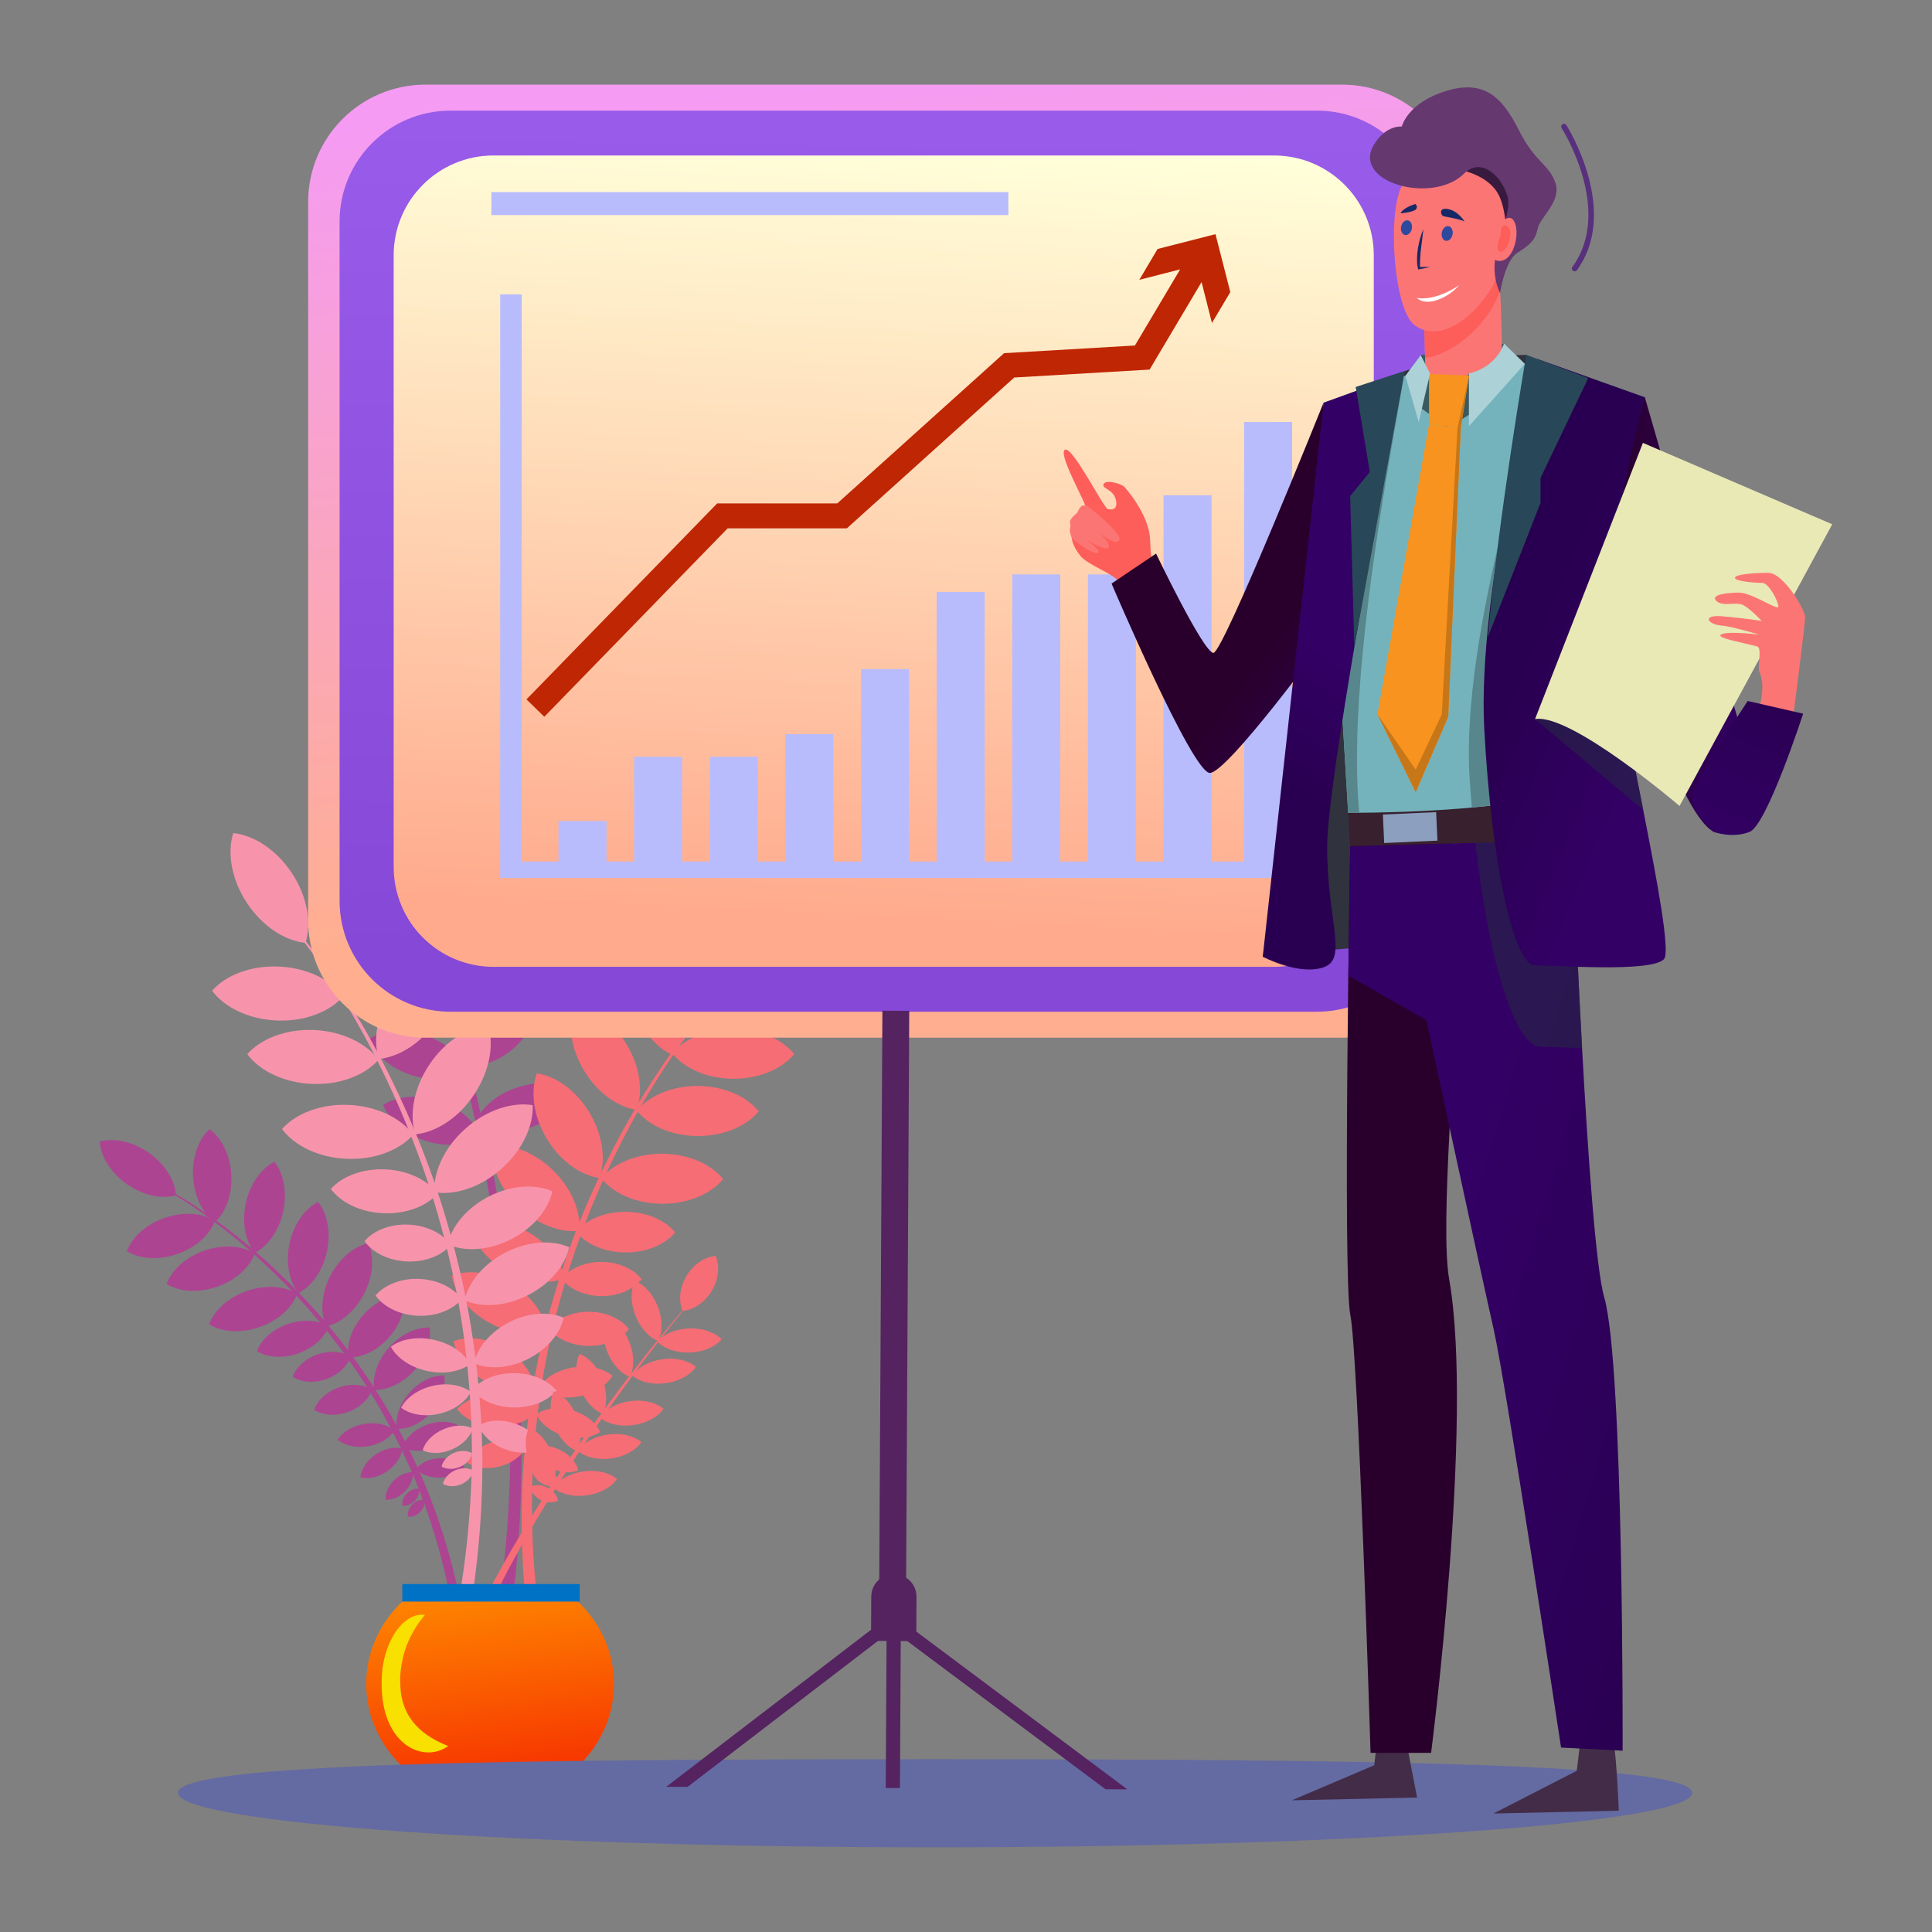<?xml version="1.0" encoding="utf-8"?>
<!-- Generator: Adobe Illustrator 24.2.3, SVG Export Plug-In . SVG Version: 6.00 Build 0)  -->
<svg version="1.1" id="Layer_1" xmlns="http://www.w3.org/2000/svg" xmlns:xlink="http://www.w3.org/1999/xlink" x="0px" y="0px"
	 viewBox="0 0 300 300" style="enable-background:new 0 0 300 300;" xml:space="preserve">
<rect x="0" y="0" width="300" height="300" fill="#808080" stroke="none"/>
<style type="text/css">
	.st0{fill:#F66D75;}
	.st1{fill:#AC4492;}
	.st2{fill:#F794AC;}
	.st3{fill:url(#SVGID_1_);}
	.st4{fill:#F8E000;}
	.st5{fill:#0072C5;}
	.st6{fill:#646AA2;}
	.st7{fill:url(#SVGID_2_);}
	.st8{fill:url(#SVGID_3_);}
	.st9{fill:url(#SVGID_4_);}
	.st10{fill:#B9BCFC;}
	.st11{fill:#BF2604;}
	.st12{fill:#542360;}
	.st13{fill:#432C47;}
	.st14{fill:#30323E;}
	.st15{fill:#FD5E5A;}
	.st16{fill:#FC7575;}
	.st17{fill:url(#SVGID_5_);}
	.st18{fill:url(#SVGID_6_);}
	.st19{fill:url(#SVGID_7_);}
	.st20{opacity:0.57;fill:#262943;}
	.st21{fill:#38202E;}
	.st22{fill:#8C9FBF;}
	.st23{fill:#75B3BC;}
	.st24{fill:#58868D;}
	.st25{fill:url(#SVGID_8_);}
	.st26{fill:url(#SVGID_9_);}
	.st27{fill:#284758;}
	.st28{fill:#3B5A5E;}
	.st29{fill:url(#SVGID_10_);}
	.st30{fill:#E9E9B6;}
	.st31{fill:#381A3F;}
	.st32{fill:#653870;}
	.st33{fill:#172866;}
	.st34{fill:#2F499F;}
	.st35{fill:#FFFFFF;}
	.st36{fill:url(#SVGID_11_);}
	.st37{fill:#ACD1D7;}
	.st38{fill:#F7931E;}
	.st39{fill:#C77618;}
	.st40{fill:#58307D;}
</style>
<g>
	<g>
		<g>
			<path class="st0" d="M102.08,208.33c1.04,1.08,2.92,1.77,5.05,1.69c2.13-0.08,3.96-0.9,4.92-2.05c-1.04-1.08-2.92-1.77-5.05-1.69
				C104.87,206.35,103.04,207.17,102.08,208.33z"/>
			<g>
				<path class="st1" d="M79.04,252.73c1.42-9.7,2.07-19.51,1.91-29.29c-0.04-4.89-0.31-9.78-0.7-14.65
					c-0.37-4.87-0.97-9.73-1.64-14.56c-1.39-9.67-3.35-19.25-5.77-28.71c-1.22-4.73-2.57-9.42-4.04-14.07
					c-1.48-4.65-3.06-9.26-4.88-13.8l-0.57,0.24c1.75,4.52,3.28,9.16,4.69,13.81c1.41,4.65,2.7,9.35,3.85,14.07
					c2.3,9.45,4.13,19.01,5.39,28.65c0.61,4.82,1.15,9.65,1.45,14.5c0.33,4.84,0.53,9.7,0.51,14.55c0.04,9.7-0.73,19.4-2.25,28.95
					L79.04,252.73z"/>
				<path class="st1" d="M61.06,118.2c2.76,1.67,4.97,5.2,5.58,9.51c0.61,4.32-0.52,8.32-2.71,10.69c-2.76-1.67-4.97-5.2-5.58-9.51
					C57.74,124.57,58.87,120.56,61.06,118.2z"/>
				<path class="st1" d="M77.35,133.08c0.34,2.5-0.73,5.57-3.06,8.05c-2.33,2.49-5.32,3.75-7.84,3.58c-0.34-2.5,0.73-5.57,3.06-8.05
					C71.84,134.17,74.83,132.9,77.35,133.08z"/>
				<path class="st1" d="M65.86,144.77c-2.12,1.37-5.35,1.71-8.59,0.66c-3.24-1.05-5.66-3.22-6.58-5.57
					c2.12-1.37,5.35-1.71,8.59-0.66C62.52,140.26,64.95,142.42,65.86,144.77z"/>
				<path class="st1" d="M69.14,155.29c-2.12,1.37-5.35,1.71-8.59,0.66c-3.24-1.05-5.66-3.22-6.58-5.57
					c2.12-1.37,5.35-1.71,8.59-0.66C65.81,150.78,68.23,152.94,69.14,155.29z"/>
				<path class="st1" d="M72.45,166.27c-2.12,1.37-5.35,1.71-8.59,0.66c-3.24-1.05-5.66-3.22-6.58-5.57
					c2.12-1.37,5.35-1.71,8.59-0.66C69.12,161.75,71.54,163.92,72.45,166.27z"/>
				<path class="st1" d="M74.67,176.49c-2.12,1.37-5.35,1.71-8.59,0.66c-3.24-1.05-5.66-3.22-6.58-5.57
					c2.12-1.37,5.35-1.71,8.59-0.66C71.34,171.97,73.76,174.14,74.67,176.49z"/>
				<path class="st1" d="M73.75,174.42c2.12,1.37,5.35,1.71,8.59,0.66c3.24-1.05,5.66-3.22,6.58-5.57
					c-2.12-1.37-5.35-1.71-8.59-0.66C77.09,169.9,74.66,172.07,73.75,174.42z"/>
				<path class="st1" d="M80.32,142.8c0.34,2.5-0.73,5.57-3.06,8.05c-2.33,2.49-5.32,3.75-7.84,3.58c-0.34-2.5,0.73-5.57,3.06-8.05
					C74.81,143.89,77.8,142.63,80.32,142.8z"/>
				<path class="st1" d="M83.72,153.85c0.34,2.5-0.73,5.57-3.06,8.05c-2.33,2.49-5.32,3.75-7.84,3.58c-0.34-2.5,0.73-5.57,3.06-8.05
					C78.21,154.94,81.21,153.67,83.72,153.85z"/>
				<g>
					<path class="st1" d="M26.59,185.02c3.01,1.66,5.83,3.61,8.57,5.68c2.73,2.07,5.34,4.3,7.84,6.66c2.49,2.35,4.87,4.84,7.11,7.43
						c2.24,2.61,4.33,5.33,6.29,8.15c3.92,5.64,7.19,11.74,9.82,18.1c2.57,6.39,4.48,13.04,5.69,19.83l-1.46,0.24
						c-1.09-6.7-2.86-13.3-5.31-19.64c-2.5-6.32-5.64-12.4-9.44-18.06c-1.9-2.83-3.94-5.56-6.12-8.19c-2.19-2.61-4.51-5.12-6.96-7.5
						c-2.45-2.38-5.01-4.64-7.7-6.75c-2.69-2.1-5.48-4.09-8.44-5.79L26.59,185.02z"/>
					<path class="st1" d="M15.49,177.27c0.16,2.29,1.68,4.82,4.21,6.6c2.53,1.78,5.43,2.36,7.63,1.74c-0.16-2.29-1.68-4.82-4.21-6.6
						C20.59,177.23,17.69,176.65,15.49,177.27z"/>
					<path class="st1" d="M32.53,175.34c-1.69,1.55-2.73,4.31-2.55,7.4c0.18,3.09,1.53,5.72,3.38,7.06c1.69-1.55,2.73-4.31,2.55-7.4
						C35.74,179.31,34.39,176.68,32.53,175.34z"/>
					<path class="st1" d="M42.6,180.39c-2.04,1.04-3.78,3.43-4.43,6.45c-0.65,3.03-0.05,5.92,1.38,7.71
						c2.04-1.04,3.78-3.43,4.43-6.45C44.63,185.07,44.03,182.17,42.6,180.39z"/>
					<path class="st1" d="M49.39,186.63c-2.04,1.04-3.78,3.43-4.43,6.45c-0.65,3.03-0.05,5.92,1.38,7.71
						c2.04-1.04,3.78-3.43,4.43-6.45C51.42,191.31,50.82,188.42,49.39,186.63z"/>
					<path class="st1" d="M57.2,193.05c-2.24,0.48-4.53,2.35-5.93,5.11c-1.4,2.76-1.56,5.71-0.64,7.8c2.24-0.48,4.53-2.35,5.93-5.11
						C57.97,198.09,58.13,195.15,57.2,193.05z"/>
					<path class="st1" d="M62.7,201.09c-2.04-0.09-4.44,1.01-6.28,3.08c-1.84,2.07-2.64,4.58-2.31,6.6
						c2.04,0.09,4.44-1.01,6.28-3.08C62.23,205.62,63.03,203.11,62.7,201.09z"/>
					<path class="st1" d="M66.7,206.14c-2.04-0.09-4.44,1.01-6.28,3.08c-1.83,2.07-2.64,4.58-2.31,6.6
						c2.04,0.09,4.44-1.01,6.28-3.08C66.22,210.67,67.02,208.16,66.7,206.14z"/>
					<path class="st1" d="M68.98,213.59c-1.75-0.07-3.81,0.86-5.38,2.64c-1.57,1.77-2.26,3.93-1.98,5.66
						c1.75,0.07,3.81-0.86,5.38-2.64C68.57,217.48,69.26,215.32,68.98,213.59z"/>
					<path class="st1" d="M71.19,221.36c-1.27-0.72-3.17-0.81-5.03-0.09c-1.86,0.72-3.2,2.05-3.67,3.44
						c1.28,0.72,3.17,0.81,5.03,0.09C69.38,224.09,70.73,222.75,71.19,221.36z"/>
					<path class="st1" d="M72.08,227.77c-0.78-0.87-2.2-1.42-3.8-1.35c-1.59,0.07-2.96,0.74-3.67,1.68c0.78,0.87,2.2,1.42,3.8,1.35
						C70.01,229.37,71.38,228.71,72.08,227.77z"/>
					<path class="st1" d="M19.7,194.29c1.95,1.21,4.89,1.45,7.82,0.44c2.93-1.01,5.09-3.02,5.87-5.18
						c-1.95-1.21-4.89-1.45-7.82-0.44C22.64,190.12,20.48,192.14,19.7,194.29z"/>
					<path class="st1" d="M25.87,199.37c1.95,1.21,4.89,1.45,7.82,0.44c2.92-1.01,5.09-3.02,5.87-5.18
						c-1.95-1.21-4.89-1.45-7.82-0.44C28.82,195.21,26.66,197.22,25.87,199.37z"/>
					<path class="st1" d="M32.46,205.64c1.95,1.21,4.89,1.45,7.82,0.44c2.92-1.01,5.09-3.03,5.87-5.18
						c-1.95-1.21-4.89-1.45-7.82-0.44C35.41,201.48,33.25,203.49,32.46,205.64z"/>
					<path class="st1" d="M39.9,209.81c1.58,0.98,3.98,1.18,6.36,0.36c2.38-0.82,4.14-2.46,4.78-4.21
						c-1.58-0.98-3.98-1.18-6.36-0.36C42.29,206.43,40.53,208.06,39.9,209.81z"/>
					<path class="st1" d="M45.46,213.8c1.3,0.84,3.24,1.03,5.16,0.36c1.92-0.66,3.33-2.02,3.83-3.48c-1.3-0.84-3.24-1.03-5.16-0.36
						C47.37,210.99,45.96,212.34,45.46,213.8z"/>
					<path class="st1" d="M48.79,218.92c1.3,0.84,3.24,1.03,5.16,0.36c1.92-0.66,3.33-2.02,3.83-3.48c-1.3-0.84-3.24-1.03-5.16-0.36
						C50.7,216.11,49.29,217.46,48.79,218.92z"/>
					<path class="st1" d="M52.43,223.55c1.05,0.89,2.81,1.33,4.7,1.02c1.89-0.31,3.42-1.27,4.13-2.45
						c-1.05-0.89-2.81-1.33-4.69-1.02C54.68,221.41,53.15,222.38,52.43,223.55z"/>
					<path class="st1" d="M55.96,229.39c1.18,0.34,2.75,0.03,4.14-0.92c1.39-0.95,2.25-2.3,2.36-3.53
						c-1.18-0.34-2.75-0.03-4.14,0.92C56.93,226.82,56.07,228.17,55.96,229.39z"/>
					<path class="st1" d="M59.88,232.88c0.94,0.08,2.07-0.37,2.98-1.28c0.91-0.91,1.36-2.05,1.27-2.99
						c-0.94-0.08-2.07,0.37-2.98,1.28C60.24,230.8,59.79,231.94,59.88,232.88z"/>
					<path class="st1" d="M62.48,233.79c0.62,0.09,1.34-0.15,1.9-0.71c0.56-0.56,0.8-1.28,0.71-1.9c-0.62-0.09-1.34,0.15-1.9,0.71
						C62.63,232.45,62.39,233.18,62.48,233.79z"/>
					<path class="st1" d="M63.32,235.51c0.62,0.09,1.34-0.15,1.9-0.71c0.56-0.56,0.8-1.28,0.71-1.9c-0.61-0.09-1.34,0.15-1.9,0.71
						C63.47,234.17,63.23,234.9,63.32,235.51z"/>
				</g>
				<g>
					<path class="st0" d="M110.9,155.1c-3.03,3.32-5.69,6.92-8.21,10.62c-2.51,3.71-4.8,7.57-6.9,11.53
						c-2.1,3.96-3.99,8.03-5.68,12.19c-1.67,4.16-3.12,8.42-4.36,12.73c-2.48,8.63-3.97,17.55-4.55,26.52
						c-0.5,8.98-0.06,18.02,1.29,26.93l1.9-0.31c-1.47-8.75-2.04-17.66-1.69-26.54c0.44-8.87,1.77-17.72,4.1-26.31
						c1.16-4.3,2.53-8.54,4.13-12.7c1.61-4.15,3.43-8.23,5.46-12.2c2.03-3.97,4.25-7.85,6.69-11.58c2.45-3.72,5.06-7.37,8.01-10.7
						L110.9,155.1z"/>
					<path class="st0" d="M121.38,140.85c0.76,2.9-0.06,6.67-2.44,9.94c-2.38,3.27-5.73,5.2-8.72,5.36
						c-0.76-2.9,0.06-6.67,2.44-9.93C115.05,142.94,118.39,141.01,121.38,140.85z"/>
					<path class="st0" d="M99.47,145.62c2.74,1.2,5.19,4.19,6.27,8.09c1.08,3.9,0.51,7.72-1.22,10.16c-2.74-1.2-5.19-4.19-6.27-8.09
						C97.17,151.87,97.74,148.06,99.47,145.62z"/>
					<path class="st0" d="M89.14,156.09c2.96,0.43,6.12,2.65,8.19,6.13c2.08,3.47,2.55,7.3,1.53,10.12
						c-2.96-0.43-6.12-2.65-8.19-6.13C88.59,162.74,88.12,158.91,89.14,156.09z"/>
					<path class="st0" d="M83.36,166.67c2.96,0.43,6.12,2.65,8.19,6.13c2.08,3.47,2.55,7.3,1.53,10.12
						c-2.96-0.43-6.12-2.65-8.19-6.13C82.81,173.32,82.34,169.49,83.36,166.67z"/>
					<path class="st0" d="M76.39,177.9c2.97-0.34,6.59,1,9.49,3.83c2.9,2.82,4.33,6.41,4.07,9.39c-2.97,0.34-6.59-1-9.49-3.83
						C77.56,184.46,76.12,180.88,76.39,177.9z"/>
					<path class="st0" d="M72.96,190.15c2.49-0.97,5.92-0.62,9.06,1.17c3.14,1.79,5.19,4.56,5.63,7.2
						c-2.49,0.97-5.92,0.62-9.06-1.17C75.44,195.56,73.4,192.79,72.96,190.15z"/>
					<path class="st0" d="M70.14,198.08c2.49-0.97,5.92-0.62,9.06,1.17c3.14,1.79,5.19,4.56,5.63,7.2
						c-2.49,0.97-5.92,0.62-9.06-1.17C72.63,203.49,70.58,200.72,70.14,198.08z"/>
					<path class="st0" d="M70.44,208.26c2.14-0.83,5.08-0.53,7.77,1c2.69,1.53,4.45,3.91,4.82,6.17c-2.14,0.83-5.08,0.53-7.77-1
						C72.58,212.9,70.82,210.52,70.44,208.26z"/>
					<path class="st0" d="M70.97,218.81c1.28-1.43,3.59-2.33,6.18-2.22c2.6,0.11,4.83,1.19,5.98,2.72
						c-1.28,1.43-3.58,2.33-6.18,2.22C74.35,221.42,72.12,220.33,70.97,218.81z"/>
					<path class="st0" d="M72.55,227.11c0.6-1.41,2.13-2.68,4.13-3.27c2-0.58,3.97-0.33,5.24,0.54c-0.6,1.41-2.13,2.68-4.13,3.27
						C75.79,228.23,73.82,227.97,72.55,227.11z"/>
					<path class="st0" d="M123.32,163.68c-1.9,2.31-5.44,3.85-9.49,3.83c-4.05-0.02-7.56-1.61-9.44-3.94
						c1.9-2.31,5.44-3.85,9.49-3.83C117.92,159.76,121.44,161.35,123.32,163.68z"/>
					<path class="st0" d="M117.81,172.57c-1.9,2.31-5.44,3.85-9.49,3.83c-4.05-0.02-7.57-1.61-9.44-3.94
						c1.9-2.31,5.44-3.85,9.49-3.83C112.41,168.65,115.93,170.23,117.81,172.57z"/>
					<path class="st0" d="M112.29,183.09c-1.9,2.31-5.44,3.85-9.49,3.83c-4.05-0.02-7.56-1.61-9.44-3.94
						c1.9-2.31,5.44-3.85,9.49-3.83C106.89,179.17,110.41,180.76,112.29,183.09z"/>
					<path class="st0" d="M104.84,191.37c-1.55,1.88-4.43,3.13-7.72,3.11c-3.29-0.02-6.15-1.31-7.68-3.2
						c1.55-1.88,4.43-3.13,7.72-3.11C100.46,188.19,103.32,189.48,104.84,191.37z"/>
					<path class="st0" d="M99.63,198.64c-1.25,1.58-3.58,2.63-6.23,2.62c-2.66-0.02-4.97-1.1-6.2-2.69
						c1.25-1.58,3.58-2.63,6.23-2.62C96.08,195.96,98.4,197.05,99.63,198.64z"/>
					<path class="st0" d="M97.66,206.38c-1.25,1.58-3.58,2.63-6.23,2.62c-2.66-0.02-4.97-1.1-6.2-2.69
						c1.25-1.58,3.58-2.63,6.23-2.62C94.12,203.7,96.43,204.78,97.66,206.38z"/>
					<path class="st0" d="M95.1,213.64c-0.92,1.55-2.92,2.82-5.38,3.23c-2.46,0.41-4.76-0.14-6.14-1.3
						c0.92-1.55,2.92-2.82,5.38-3.23C91.42,211.93,93.72,212.48,95.1,213.64z"/>
					<path class="st0" d="M93.19,222.35c-1.32,0.91-3.39,1.2-5.51,0.61c-2.12-0.59-3.75-1.91-4.4-3.37c1.32-0.91,3.39-1.2,5.51-0.61
						C90.91,219.57,92.53,220.88,93.19,222.35z"/>
					<path class="st0" d="M89.8,228.31c-1.12,0.5-2.72,0.42-4.23-0.33c-1.51-0.75-2.54-1.97-2.83-3.16c1.12-0.5,2.72-0.42,4.23,0.33
						C88.48,225.89,89.51,227.11,89.8,228.31z"/>
					<path class="st0" d="M86.97,230.53c-0.72,0.38-1.72,0.37-2.64-0.08c-0.92-0.46-1.53-1.25-1.67-2.05
						c0.72-0.38,1.72-0.37,2.64,0.08C86.22,228.94,86.82,229.73,86.97,230.53z"/>
					<path class="st0" d="M86.65,233.02c-0.72,0.38-1.72,0.37-2.64-0.08c-0.92-0.46-1.53-1.25-1.67-2.05
						c0.72-0.38,1.72-0.37,2.64,0.08C85.9,231.42,86.51,232.21,86.65,233.02z"/>
				</g>
				<g>
					<path class="st2" d="M46.76,145.25c3.08,3.73,5.77,7.75,8.29,11.87c2.51,4.13,4.77,8.4,6.83,12.78
						c2.05,4.38,3.88,8.86,5.48,13.42c1.58,4.57,2.92,9.23,4.03,13.94c2.22,9.43,3.35,19.1,3.51,28.8c0.07,9.7-0.88,19.41-2.8,28.93
						l-2.03-0.43c2.04-9.35,3.12-18.91,3.21-28.49c-0.01-9.58-0.98-19.17-3.04-28.55c-1.03-4.69-2.28-9.33-3.78-13.89
						c-1.52-4.56-3.26-9.04-5.24-13.42c-1.98-4.38-4.16-8.67-6.6-12.82c-2.44-4.14-5.06-8.2-8.07-11.95L46.76,145.25z"/>
					<path class="st2" d="M36.22,129.36c-0.97,3.08-0.29,7.18,2.11,10.83c2.4,3.64,5.89,5.9,9.11,6.22
						c0.97-3.08,0.29-7.18-2.11-10.83C42.92,131.94,39.43,129.69,36.22,129.36z"/>
					<path class="st2" d="M59.56,135.64c-3.01,1.15-5.81,4.24-7.17,8.38c-1.37,4.14-0.96,8.28,0.78,11
						c3.01-1.15,5.81-4.24,7.17-8.38C61.7,142.5,61.29,138.36,59.56,135.64z"/>
					<path class="st2" d="M70.13,147.46c-3.21,0.31-6.73,2.54-9.14,6.17c-2.42,3.63-3.13,7.73-2.18,10.81
						c3.21-0.31,6.73-2.54,9.14-6.17C70.37,154.65,71.08,150.54,70.13,147.46z"/>
					<path class="st2" d="M75.8,159.16c-3.21,0.31-6.72,2.54-9.14,6.17c-2.42,3.63-3.13,7.73-2.18,10.81
						c3.21-0.31,6.73-2.54,9.14-6.17C76.04,166.34,76.75,162.24,75.8,159.16z"/>
					<path class="st2" d="M82.72,171.61c-3.18-0.52-7.15,0.73-10.42,3.62c-3.27,2.89-5,6.67-4.87,9.9
						c3.18,0.52,7.15-0.73,10.42-3.62C81.11,178.62,82.85,174.83,82.72,171.61z"/>
					<path class="st2" d="M85.77,184.99c-2.63-1.17-6.35-0.98-9.82,0.78c-3.47,1.76-5.82,4.64-6.44,7.46
						c2.63,1.17,6.34,0.98,9.82-0.78C82.81,190.68,85.16,187.8,85.77,184.99z"/>
					<path class="st2" d="M88.39,193.67c-2.63-1.17-6.35-0.98-9.82,0.78c-3.47,1.76-5.82,4.64-6.44,7.46
						c2.63,1.17,6.34,0.98,9.82-0.78C85.43,199.37,87.78,196.49,88.39,193.67z"/>
					<path class="st2" d="M87.53,204.62c-2.26-1-5.44-0.84-8.42,0.67c-2.98,1.51-4.99,3.98-5.52,6.39c2.26,1,5.44,0.84,8.42-0.67
						C84.99,209.5,87,207.03,87.53,204.62z"/>
					<path class="st2" d="M86.41,215.94c-1.3-1.6-3.74-2.7-6.54-2.72c-2.81-0.02-5.26,1.03-6.59,2.61c1.3,1.6,3.74,2.7,6.54,2.72
						C82.63,218.58,85.08,217.53,86.41,215.94z"/>
					<path class="st2" d="M84.27,224.8c-0.58-1.55-2.15-3-4.27-3.74c-2.13-0.73-4.26-0.56-5.67,0.3c0.58,1.55,2.15,3,4.27,3.74
						C80.72,225.84,82.86,225.66,84.27,224.8z"/>
					<path class="st2" d="M32.93,153.84c1.93,2.59,5.66,4.43,10.01,4.62c4.36,0.19,8.23-1.33,10.37-3.75
						c-1.93-2.59-5.66-4.43-10.01-4.62C38.95,149.9,35.07,151.42,32.93,153.84z"/>
					<path class="st2" d="M38.4,163.69c1.93,2.59,5.66,4.43,10.01,4.62c4.36,0.19,8.23-1.33,10.37-3.75
						c-1.93-2.59-5.66-4.43-10.01-4.62C44.41,159.76,40.54,161.28,38.4,163.69z"/>
					<path class="st2" d="M43.79,175.32c1.93,2.59,5.66,4.43,10.01,4.62c4.36,0.19,8.23-1.33,10.37-3.75
						c-1.93-2.59-5.66-4.43-10.01-4.62C49.8,171.38,45.93,172.9,43.79,175.32z"/>
					<path class="st2" d="M51.37,184.63c1.57,2.1,4.6,3.61,8.15,3.76c3.54,0.15,6.69-1.08,8.44-3.05c-1.57-2.1-4.6-3.61-8.14-3.76
						C56.26,181.43,53.11,182.66,51.37,184.63z"/>
					<path class="st2" d="M56.61,192.73c1.26,1.77,3.71,3.02,6.58,3.15c2.86,0.12,5.41-0.92,6.82-2.57
						c-1.26-1.77-3.71-3.02-6.57-3.15C60.56,190.03,58.02,191.07,56.61,192.73z"/>
					<path class="st2" d="M58.31,201.16c1.26,1.77,3.71,3.02,6.57,3.15c2.86,0.12,5.41-0.92,6.82-2.57
						c-1.26-1.77-3.71-3.02-6.57-3.15C62.27,198.46,59.73,199.51,58.31,201.16z"/>
					<path class="st2" d="M60.69,209.12c0.91,1.71,3,3.19,5.63,3.76c2.63,0.57,5.14,0.1,6.68-1.07c-0.91-1.71-3-3.19-5.63-3.76
						C64.75,207.47,62.24,207.94,60.69,209.12z"/>
					<path class="st2" d="M62.29,218.59c1.38,1.05,3.59,1.47,5.9,0.94c2.31-0.52,4.13-1.86,4.92-3.4c-1.38-1.05-3.59-1.47-5.9-0.94
						C64.9,215.72,63.08,217.05,62.29,218.59z"/>
					<path class="st2" d="M65.63,225.19c1.18,0.6,2.91,0.59,4.57-0.13c1.66-0.72,2.84-1.98,3.21-3.25c-1.18-0.6-2.91-0.59-4.57,0.13
						C67.18,222.66,66,223.91,65.63,225.19z"/>
					<path class="st2" d="M68.57,227.73c0.76,0.44,1.83,0.49,2.85,0.05c1.02-0.44,1.72-1.26,1.91-2.12
						c-0.76-0.44-1.83-0.49-2.85-0.05C69.46,226.05,68.76,226.87,68.57,227.73z"/>
					<path class="st2" d="M68.78,230.42c0.76,0.44,1.84,0.49,2.85,0.05c1.02-0.44,1.72-1.26,1.91-2.12
						c-0.76-0.44-1.83-0.49-2.85-0.05C69.67,228.74,68.97,229.57,68.78,230.42z"/>
				</g>
				<g>
					<path class="st0" d="M91.58,222.99c4.56-6.68,9.36-13.2,14.48-19.46l-0.08-0.07c-5.25,6.16-10.19,12.59-14.89,19.19
						c-4.69,6.61-9.11,13.41-13.09,20.49c-0.96,1.72-1.89,3.45-2.8,5.2c0.35,0.2,0.71,0.4,1.06,0.6c0.87-1.77,1.77-3.53,2.7-5.27
						C82.77,236.54,87.04,229.67,91.58,222.99z"/>
					<path class="st0" d="M111.13,195.01c-1.68,0.15-3.42,1.27-4.52,3.1c-1.1,1.83-1.27,3.89-0.62,5.45
						c1.68-0.15,3.42-1.27,4.52-3.1C111.61,198.63,111.78,196.57,111.13,195.01z"/>
					<path class="st0" d="M98.6,198.91c-0.69,1.33-0.72,3.34,0.05,5.33c0.77,1.99,2.14,3.45,3.55,3.98
						c0.69-1.33,0.72-3.34-0.05-5.33C101.38,200.9,100,199.44,98.6,198.91z"/>
					<path class="st0" d="M98.17,213.6c1.14,0.97,3.09,1.47,5.2,1.18c2.11-0.29,3.85-1.29,4.69-2.54c-1.14-0.97-3.09-1.47-5.2-1.18
						C100.75,211.35,99.01,212.35,98.17,213.6z"/>
					<path class="st0" d="M93.13,220.11c1.14,0.97,3.09,1.47,5.2,1.18c2.11-0.29,3.85-1.29,4.69-2.54c-1.14-0.97-3.09-1.47-5.2-1.18
						C95.71,217.86,93.97,218.86,93.13,220.11z"/>
					<path class="st0" d="M89.71,225.29c1.14,0.97,3.09,1.47,5.2,1.18c2.11-0.29,3.85-1.29,4.69-2.54c-1.14-0.97-3.09-1.47-5.2-1.18
						C92.28,223.04,90.54,224.05,89.71,225.29z"/>
					<path class="st0" d="M85.91,231.02c1.14,0.97,3.09,1.47,5.2,1.18c2.11-0.29,3.85-1.29,4.69-2.54c-1.14-0.97-3.09-1.47-5.2-1.18
						C88.48,228.77,86.75,229.77,85.91,231.02z"/>
					<path class="st0" d="M94.21,204.49c-0.69,1.33-0.72,3.34,0.05,5.33c0.77,1.99,2.14,3.45,3.55,3.98
						c0.69-1.33,0.72-3.34-0.05-5.33C96.99,206.48,95.61,205.02,94.21,204.49z"/>
					<path class="st0" d="M90.01,210.24c-0.69,1.33-0.72,3.34,0.05,5.33s2.14,3.45,3.55,3.98c0.69-1.33,0.72-3.34-0.05-5.33
						C92.79,212.23,91.42,210.77,90.01,210.24z"/>
					<path class="st0" d="M86.02,216.04c-0.69,1.33-0.72,3.34,0.05,5.33c0.77,1.99,2.14,3.45,3.55,3.98
						c0.69-1.33,0.72-3.34-0.05-5.33C88.8,218.02,87.43,216.56,86.02,216.04z"/>
					<path class="st0" d="M82.15,221.71c-0.69,1.33-0.72,3.34,0.05,5.33s2.14,3.45,3.55,3.98c0.69-1.33,0.72-3.34-0.05-5.33
						C84.93,223.7,83.56,222.24,82.15,221.71z"/>
				</g>
			</g>
		</g>
		<linearGradient id="SVGID_1_" gradientUnits="userSpaceOnUse" x1="80.394" y1="294.85" x2="73.675" y2="242.59">
			<stop  offset="0" style="stop-color:#F20000"/>
			<stop  offset="1" style="stop-color:#FF9100"/>
		</linearGradient>
		<path class="st3" d="M63.63,247.67h24.94c4.14,3.33,6.77,8.28,6.77,13.81c0,5.91-3,11.15-7.63,14.47H64.49
			c-4.64-3.31-7.63-8.56-7.63-14.47C56.86,255.95,59.49,250.99,63.63,247.67z"/>
		<path class="st4" d="M65.98,250.77c-2.46-0.45-5.75,2.46-6.6,8.32c-1.16,11.57,6.21,14.96,10.22,12.03
			c-3.5-1.38-7.33-3.91-7.44-9.6c-0.19-2.98,0.93-5.85,0.95-5.94c0.16-0.35,0.47-1.22,1.06-2.22
			C64.68,252.38,65.31,251.56,65.98,250.77z"/>
		
			<rect x="62.47" y="245.97" transform="matrix(-1 -1.224647e-16 1.224647e-16 -1 152.489 494.661)" class="st5" width="27.55" height="2.72"/>
	</g>
	<path class="st6" d="M262.77,278.39c0,4.67-52.63,8.46-117.56,8.46s-117.56-3.79-117.56-8.46s52.66-5.22,117.59-5.22
		C210.16,273.18,262.77,273.72,262.77,278.39z"/>
	<g>
		<linearGradient id="SVGID_2_" gradientUnits="userSpaceOnUse" x1="130.718" y1="13.127" x2="141.813" y2="139.329">
			<stop  offset="0" style="stop-color:#F59BF3"/>
			<stop  offset="1" style="stop-color:#FFAF90"/>
		</linearGradient>
		<path class="st7" d="M208.38,161.13H66.07c-10.06,0-18.22-8.16-18.22-18.22V31.36c0-10.06,8.16-18.22,18.22-18.22h142.32
			c10.06,0,18.22,8.16,18.22,18.22v111.55C226.6,152.98,218.44,161.13,208.38,161.13z"/>
		<linearGradient id="SVGID_3_" gradientUnits="userSpaceOnUse" x1="136.369" y1="149.578" x2="138.247" y2="12.528">
			<stop  offset="0" style="stop-color:#8648D6"/>
			<stop  offset="1" style="stop-color:#9A5CEA"/>
		</linearGradient>
		<path class="st8" d="M204.5,157.1H69.95c-9.51,0-17.22-7.71-17.22-17.22V34.4c0-9.51,7.71-17.22,17.22-17.22H204.5
			c9.51,0,17.22,7.71,17.22,17.22v105.47C221.73,149.39,214.02,157.1,204.5,157.1z"/>
		<linearGradient id="SVGID_4_" gradientUnits="userSpaceOnUse" x1="134.491" y1="142.722" x2="140.423" y2="22.12">
			<stop  offset="0" style="stop-color:#FFAA8D"/>
			<stop  offset="1" style="stop-color:#FFFFD9"/>
		</linearGradient>
		<path class="st9" d="M197.81,150.13H76.64c-8.57,0-15.51-6.94-15.51-15.51V39.65c0-8.57,6.94-15.51,15.51-15.51h121.17
			c8.57,0,15.51,6.94,15.51,15.51v94.97C213.32,143.19,206.37,150.13,197.81,150.13z"/>
		<rect x="77.67" y="45.71" class="st10" width="3.34" height="90.63"/>
		<rect x="79.34" y="133.78" class="st10" width="127.82" height="2.56"/>
		
			<rect x="193.18" y="65.53" transform="matrix(-1 -1.224647e-16 1.224647e-16 -1 393.822 201.593)" class="st10" width="7.46" height="70.54"/>
		
			<rect x="180.67" y="76.9" transform="matrix(-1 -1.224647e-16 1.224647e-16 -1 368.797 212.969)" class="st10" width="7.46" height="59.16"/>
		
			<rect x="168.92" y="89.2" transform="matrix(-1 -1.224647e-16 1.224647e-16 -1 345.308 225.262)" class="st10" width="7.46" height="46.87"/>
		
			<rect x="157.18" y="89.2" transform="matrix(-1 -1.224647e-16 1.224647e-16 -1 321.82 225.262)" class="st10" width="7.46" height="46.87"/>
		
			<rect x="145.43" y="91.93" transform="matrix(-1 -1.224647e-16 1.224647e-16 -1 298.332 227.993)" class="st10" width="7.46" height="44.14"/>
		
			<rect x="133.69" y="103.91" transform="matrix(-1 -1.224647e-16 1.224647e-16 -1 274.843 239.97)" class="st10" width="7.46" height="32.16"/>
		
			<rect x="121.95" y="114" transform="matrix(-1 -1.224647e-16 1.224647e-16 -1 251.355 250.061)" class="st10" width="7.46" height="22.07"/>
		
			<rect x="110.2" y="117.52" transform="matrix(-1 -1.224647e-16 1.224647e-16 -1 227.866 253.58)" class="st10" width="7.46" height="18.55"/>
		
			<rect x="98.46" y="117.52" transform="matrix(-1 -1.224647e-16 1.224647e-16 -1 204.378 253.58)" class="st10" width="7.46" height="18.55"/>
		
			<rect x="86.71" y="127.48" transform="matrix(-1 -1.224647e-16 1.224647e-16 -1 180.889 263.545)" class="st10" width="7.46" height="8.58"/>
		<polygon class="st11" points="188.19,50.15 186.58,43.8 178.51,57.39 157.49,58.62 131.5,82.04 112.99,82.04 84.52,111.3 
			81.75,108.6 111.36,78.17 130.01,78.17 155.91,54.84 176.23,53.65 183.25,41.83 176.91,43.45 179.75,38.66 188.74,36.36 
			191.04,45.36 		"/>
		<rect x="76.3" y="29.83" class="st10" width="80.28" height="3.57"/>
	</g>
	
		<rect x="136.75" y="156.95" transform="matrix(1 5.527754e-03 -5.527754e-03 1 1.136 -0.764)" class="st12" width="4.17" height="96.41"/>
	<polygon class="st12" points="106.76,277.47 137.67,253.77 137.54,277.64 139.74,277.65 139.87,254.07 171.66,277.83 
		175.05,277.85 140.4,251.94 139.68,252.66 137.68,252.65 137.68,252.85 136.74,251.93 103.46,277.45 	"/>
	<path class="st12" d="M142.28,254.83l-7.03-0.04l0.04-6.88c0.01-1.94,1.59-3.5,3.53-3.49l0,0c1.94,0.01,3.5,1.59,3.49,3.53
		L142.28,254.83z"/>
	<path class="st13" d="M251.36,281.17l-19.45,0.43l12.93-6.63l0.44-3.68c1.97,0,3.26-0.98,5.25-0.98
		C251.08,273.42,251.36,281.17,251.36,281.17z"/>
	<path class="st13" d="M220.05,279.12l-19.45,0.43l12.79-5.44l0.58-4.88c1.97,0,2.45,1.33,4.44,1.33
		C218.97,273.68,220.05,279.12,220.05,279.12z"/>
	<path class="st14" d="M196.07,148.56c0,0,53.01-6.17,62.3,0.39l-16.79-55.68L237,55.1l-10.82,0.25l-8.06,2.25L196.07,148.56z"/>
	<path class="st15" d="M180.93,93.59c-1.61-3.32-2.21-5.71-2.34-9.74c-0.13-4.04-3.99-8.24-3.99-8.24c-0.41-0.48-2.86-1.2-3.23-0.45
		c-0.37,0.74,1.45,0.74,1.88,2.38c0.42,1.63-0.6,1.65-1.23,1.51c-0.64-0.13-5.38-9.62-6.61-9.23c-1.23,0.38,2.7,7.38,3.13,8.73
		c0.42,1.35-1.24,1.61-1.62,2.4c-0.39,0.78,0.08,0.93-0.33,1.76c-0.42,0.84-0.01,2.05,1.12,3.55c1.14,1.5,5.4,2.86,6.01,4.12
		c0.17,0.34,1.22,3,2.81,6.61c1.52-1,3.08-1.96,4.68-2.89C181.1,93.92,181,93.74,180.93,93.59z"/>
	<path class="st16" d="M168.77,78.52c0,0,6.09,4.61,4.92,5.51c-1.17,0.9-6.06-3.99-6.06-3.99s5.43,4.28,4.47,5.02
		c-0.96,0.74-5.65-2.88-5.65-2.88s4.95,3.29,4.06,3.67c-0.89,0.38-4.06-2.25-4.06-2.25s-0.45-0.98-0.29-1.58
		c0.17-0.59-0.11-0.84,0.03-1.21c0.14-0.37,0.74-0.92,1.01-1.13C167.47,79.5,167.58,78.18,168.77,78.52z"/>
	<linearGradient id="SVGID_5_" gradientUnits="userSpaceOnUse" x1="201.178" y1="94.73" x2="223.546" y2="111.579">
		<stop  offset="0" style="stop-color:#29002C"/>
		<stop  offset="1" style="stop-color:#330065"/>
	</linearGradient>
	<path class="st17" d="M179.51,85.96l-6.91,4.66c0,0,12.53,29.4,15.26,29.4c2.73,0,17.95-20.81,17.95-20.81l-0.29-36.68
		c0,0-15.58,38.85-17.1,38.85C186.9,101.38,179.51,85.96,179.51,85.96z"/>
	<linearGradient id="SVGID_6_" gradientUnits="userSpaceOnUse" x1="230.754" y1="199.091" x2="267.067" y2="198.219">
		<stop  offset="0" style="stop-color:#29002C"/>
		<stop  offset="1" style="stop-color:#330065"/>
	</linearGradient>
	<path class="st18" d="M212.82,272.18h9.4c0,0,6.67-51.58,2.81-73.51c-1.49-8.46,1.17-36.07,1.2-48.47
		c0.04-19.74-1.85-23.83-1.85-23.83l-14.73,5.02c0,0-1.17,67.04,0.03,72.82C210.89,209.99,212.82,272.18,212.82,272.18z"/>
	<linearGradient id="SVGID_7_" gradientUnits="userSpaceOnUse" x1="273.488" y1="209.923" x2="223.813" y2="195.107">
		<stop  offset="0" style="stop-color:#290051"/>
		<stop  offset="1" style="stop-color:#330065"/>
	</linearGradient>
	<path class="st19" d="M244.15,130.46c0,0,2.36,62.04,4.95,70.97c3.06,10.57,2.86,70.42,2.86,70.42l-9.56-0.49
		c0,0-8.57-56.65-10.49-65.08c-1.93-8.44-10.41-47.86-10.41-47.86l-12.12-6.92l0.28-20.11L244.15,130.46z"/>
	<path class="st20" d="M239.26,162.56c1.32,0,3.29,0.08,6.4,0.18c-0.87-16.4-1.51-32.28-1.51-32.28l-15.06,0.41
		C231.19,149.56,235.3,162.56,239.26,162.56z"/>
	<path class="st21" d="M209.65,131.39l34.5-0.93c0,0,0.13-3.1,0.48-7.45c-11.72,2.51-23.76,3.17-35.29,3.21L209.65,131.39z"/>
	
		<rect x="214.79" y="126.36" transform="matrix(0.999 -0.045 0.045 0.999 -5.527 9.912)" class="st22" width="8.28" height="4.43"/>
	<path class="st23" d="M255.41,61.69L237,56.48l-14.54,0.47l-16.94,5.58l3.82,63.69c11.53-0.05,23.57-0.7,35.29-3.21
		c0.5-6.11,1.45-14.7,3.13-20.75C250.66,91.9,255.41,61.69,255.41,61.69z"/>
	<path class="st24" d="M205.52,62.54l3.82,63.69c0.58,0,1.73-0.01,1.73-0.01c-2.27-23.25,6.94-65.65,6.94-68.21L205.52,62.54z"/>
	<path class="st24" d="M240.68,56.48c-1.8,5.15-13.96,42.15-12.48,64.38c0.1,1.54,0.22,3.05,0.35,4.53
		c5.38-0.49,10.76-1.25,16.09-2.39c0.5-6.11,1.45-14.7,3.13-20.75c2.89-10.36,7.64-40.57,7.64-40.57L240.68,56.48z"/>
	<linearGradient id="SVGID_8_" gradientUnits="userSpaceOnUse" x1="237.191" y1="101.741" x2="257.817" y2="110.456">
		<stop  offset="0" style="stop-color:#290051"/>
		<stop  offset="1" style="stop-color:#330065"/>
	</linearGradient>
	<path class="st25" d="M238.68,55.73c0,0-9.34,36.3-8.21,57.38c1.13,21.08,4.58,36.78,7.89,36.78c3.31,0,17.94,1.14,20.01-0.94
		c2.07-2.07-8-42.88-7.96-50.83c0.04-7.95,5-36.43,5-36.43L238.68,55.73z"/>
	<path class="st20" d="M255.17,125.79c-0.71-3.61-1.45-7.29-2.12-10.77c-2.28-2.05-5.04-4.08-7.05-4.08c-4.05,0-7.64,0.72-7.64,0.72
		L255.17,125.79z"/>
	<linearGradient id="SVGID_9_" gradientUnits="userSpaceOnUse" x1="196.767" y1="119.303" x2="208.387" y2="102.745">
		<stop  offset="0" style="stop-color:#290051"/>
		<stop  offset="1" style="stop-color:#330065"/>
	</linearGradient>
	<path class="st26" d="M218.02,58c0,0-11.94,61.88-11.94,73.49c0,11.61,3.28,17.38-0.55,18.71c-3.83,1.33-9.45-1.64-9.45-1.64
		l9.45-86.02L218.02,58z"/>
	<path class="st27" d="M246.62,58.71L237,55.1c0,0-4.39,25.53-5.96,43.82l8.17-20.83v-3.86L246.62,58.71z"/>
	<polygon class="st27" points="218.12,57.6 210.3,100.44 209.65,77.03 212.7,73.29 210.51,60.09 	"/>
	<path class="st28" d="M222.3,61.69l-1.69-6.55c0,0,12.92-1.56,12.92-1.8l2.48,3.25L222.3,61.69z"/>
	<linearGradient id="SVGID_10_" gradientUnits="userSpaceOnUse" x1="250.413" y1="95.436" x2="271.096" y2="95.436">
		<stop  offset="0" style="stop-color:#29002C"/>
		<stop  offset="1" style="stop-color:#330065"/>
	</linearGradient>
	<path class="st29" d="M255.41,61.69c0,0-6.53,24.65-4.66,30.16c1.87,5.51,9.26,33.95,15.37,37.33L271.1,116L255.41,61.69z"/>
	<path class="st30" d="M255.11,68.77l29.4,12.64l-23.71,43.74c0,0-16.9-14.46-22.44-13.49L255.11,68.77z"/>
	<path class="st16" d="M278.49,110.94c0,0,1.81-13.98,1.81-15.12c0-1.14-3.37-6.87-5.72-6.87c-2.35,0-5.18,0.24-5.18,0.78
		c0,0.54,3.13,0.78,4.22,0.78c1.08,0,2.53,2.95,2.53,3.68c0,0.72-4.1-2.17-6.09-2.17s-4.51,0.34-3.55,1.29
		c0.95,0.95,3.07,0.09,4.16,0.64c1.08,0.54,2.89,2.47,2.89,2.47s-2.67-0.43-6.09-0.72c-3.3-0.29-2.28,1.27-0.24,1.42
		c1.57,0.12,5.95,1.42,5.95,1.42s-5.31-0.64-6.01,0.05c-0.52,0.52,3.59,1.22,5.68,1.79c0.81,0.22,0.02,3.25,0.32,3.88
		c1.21,2.49-0.22,6.38-0.22,6.38L278.49,110.94z"/>
	<g>
		<g>
			<path class="st31" d="M230.62,47.53c0.35-0.22,4.64-10.91,4.64-10.91s2.87-8.03,1.02-9.38c-1.85-1.36-6.25-6.07-10.11-6.16
				c-3.86-0.09-6.44,1.07-6.79,1.29c-0.35,0.22-2.85,4.44-2.85,4.44s1.16-1.42,1.76,3.85C218.89,35.94,230.62,47.53,230.62,47.53z"
				/>
			<path class="st16" d="M220.89,47.05c0.46,1.37,0.26,11.11,0.62,13.57c0.36,2.42,11.39,4.23,11.63-2.64
				c0.31-8.81-0.65-19.18-0.65-19.18L220.89,47.05z"/>
			<path class="st15" d="M220.89,47.05L220.89,47.05L220.89,47.05l3.85-2.74l7.75-5.51c0,0,0,0,0,0.01c0,0,0,0.01,0,0.01
				c0,0,0,0,0,0c0,0.04,0.01,0.11,0.02,0.2c0.03,0.32,0.07,0.96,0.14,1.85v0c0.01,0.18,0.03,0.37,0.04,0.57c0,0.01,0,0.03,0,0.04
				c0.04,0.64,0.09,1.38,0.13,2.19c0,0.05,0.01,0.09,0.01,0.14c0.01,0.19,0.02,0.39,0.03,0.59c0,0,0,0,0,0.01
				c0.01,0.1,0.01,0.21,0.02,0.31c0,0.01,0,0.02,0,0.03c0,0.04,0,0.08,0.01,0.12c0,0.02,0,0.03,0,0.05c0,0.07,0.01,0.14,0.01,0.21
				c-1.44,4.72-6.89,9.85-11.59,10.46c-0.01-0.33-0.03-0.65-0.05-0.99C221.2,51.3,221.15,47.82,220.89,47.05z"/>
			<path class="st16" d="M232.93,30.73c1.42,3.52,1.49,9.97-1.88,14.84c-3.38,4.87-8.04,7.39-11.38,4.93
				c-3.34-2.46-4.29-17.88-1.88-21.85C220.2,24.68,230.77,25.36,232.93,30.73z"/>
			<path class="st32" d="M232.92,45.53c0,0,0.75-5.04,2.69-6.27c1.94-1.23,2.81-1.98,3.16-3.76c0.35-1.78,3.78-4.24,2.73-7.17
				c-1.05-2.93-3.09-3.03-5.66-8.13c-2.57-5.09-5.35-7.91-11.34-6.06c-5.99,1.86-6.83,5.51-6.83,5.51s-2.37-0.3-4.26,2.71
				c-3.73,5.93,9.04,9.49,13.95,4.58c2.38-2.38,5.49-0.16,6.68,3.38C235.22,33.86,230.13,39.41,232.92,45.53z"/>
			<path class="st16" d="M231.81,36.26c0,0,2.11-3.61,3.21-2.04c1.1,1.57,0.19,6.25-2.14,6.3
				C230.56,40.57,231.81,36.26,231.81,36.26z"/>
			<path class="st15" d="M233.01,36.52c0,0-0.08-2.09,1.05-1.4c1.13,0.69-0.01,4.05-1.05,3.98
				C231.96,39.04,233.01,36.52,233.01,36.52z"/>
			<path class="st33" d="M221.03,35.56c-0.41,0.95-0.68,1.96-0.85,2.98c-0.34,2.21,0.02,3.16,0.03,3.3
				c0.26-0.05,0.94-0.15,1.85-0.39c-0.58-0.02-1.16,0-1.74,0.03l0.19,0.14C220.42,39.62,220.81,37.61,221.03,35.56z"/>
			<path class="st34" d="M223.88,36.09c-0.12,0.63,0.15,1.21,0.61,1.3c0.46,0.09,0.93-0.34,1.06-0.97c0.12-0.63-0.15-1.21-0.61-1.3
				C224.48,35.03,224.01,35.47,223.88,36.09z"/>
			<path class="st34" d="M217.56,35.19c-0.12,0.63,0.15,1.21,0.61,1.3c0.46,0.09,0.93-0.34,1.06-0.97c0.12-0.63-0.15-1.21-0.61-1.3
				C218.15,34.13,217.68,34.57,217.56,35.19z"/>
			<path class="st33" d="M227.48,34.5c0,0-0.97-1.71-2.59-2.03c-1.62-0.33-1.13,1.03-0.75,1.11
				C224.52,33.66,227.54,34.18,227.48,34.5z"/>
			<path class="st33" d="M219.76,31.68c0,0-1.92,0.57-2.28,1.45c0,0,2.03-0.17,2.4-0.64C220.24,32.01,219.76,31.68,219.76,31.68z"/>
		</g>
		<path class="st35" d="M226.55,44.3c-1.74,1.21-4.46,2.34-6.54,1.96C221.68,47.82,225.14,46.03,226.55,44.3z"/>
	</g>
	<linearGradient id="SVGID_11_" gradientUnits="userSpaceOnUse" x1="276.289" y1="105.328" x2="265.25" y2="132.925">
		<stop  offset="0" style="stop-color:#290051"/>
		<stop  offset="1" style="stop-color:#330065"/>
	</linearGradient>
	<path class="st36" d="M271.38,108.85c0,0-8.02,12.1-8.56,14.57c-0.54,2.47,3.29,5.76,3.29,5.76s2.85,1.06,5.56,0
		c2.71-1.06,8.32-18.36,8.32-18.36L271.38,108.85z"/>
	<polygon class="st28" points="221.9,58.08 224.63,63.04 228.09,58 230.14,63.11 224.88,66.45 219.83,62.76 	"/>
	<path class="st37" d="M228.09,58v8.19l8.68-9.7l-3.23-3.15C233.54,53.34,232.5,56.95,228.09,58z"/>
	<polygon class="st38" points="221.9,58.08 228.11,58.32 226.83,66.45 221.9,65.91 	"/>
	<polygon class="st38" points="221.9,65.91 226.83,66.45 224.88,111.3 219.83,123.01 213.89,110.94 	"/>
	<polygon class="st39" points="228.09,58.49 226.83,66.45 224.88,111.3 219.83,123.01 213.89,110.94 219.83,119.51 223.88,110.94 
		226.33,66.4 	"/>
	<g>
		<path class="st40" d="M244.51,42.13c-0.09,0-0.18-0.03-0.26-0.08c-0.19-0.14-0.24-0.41-0.09-0.61c6.41-8.77-1.58-21.43-1.67-21.55
			c-0.13-0.2-0.07-0.47,0.13-0.6c0.2-0.13,0.47-0.07,0.6,0.13c0.09,0.13,8.4,13.29,1.64,22.54
			C244.78,42.07,244.65,42.13,244.51,42.13z"/>
	</g>
	<polygon class="st37" points="220.3,65.53 222.06,58 220.61,55.15 218.23,58.35 	"/>
</g>
</svg>
